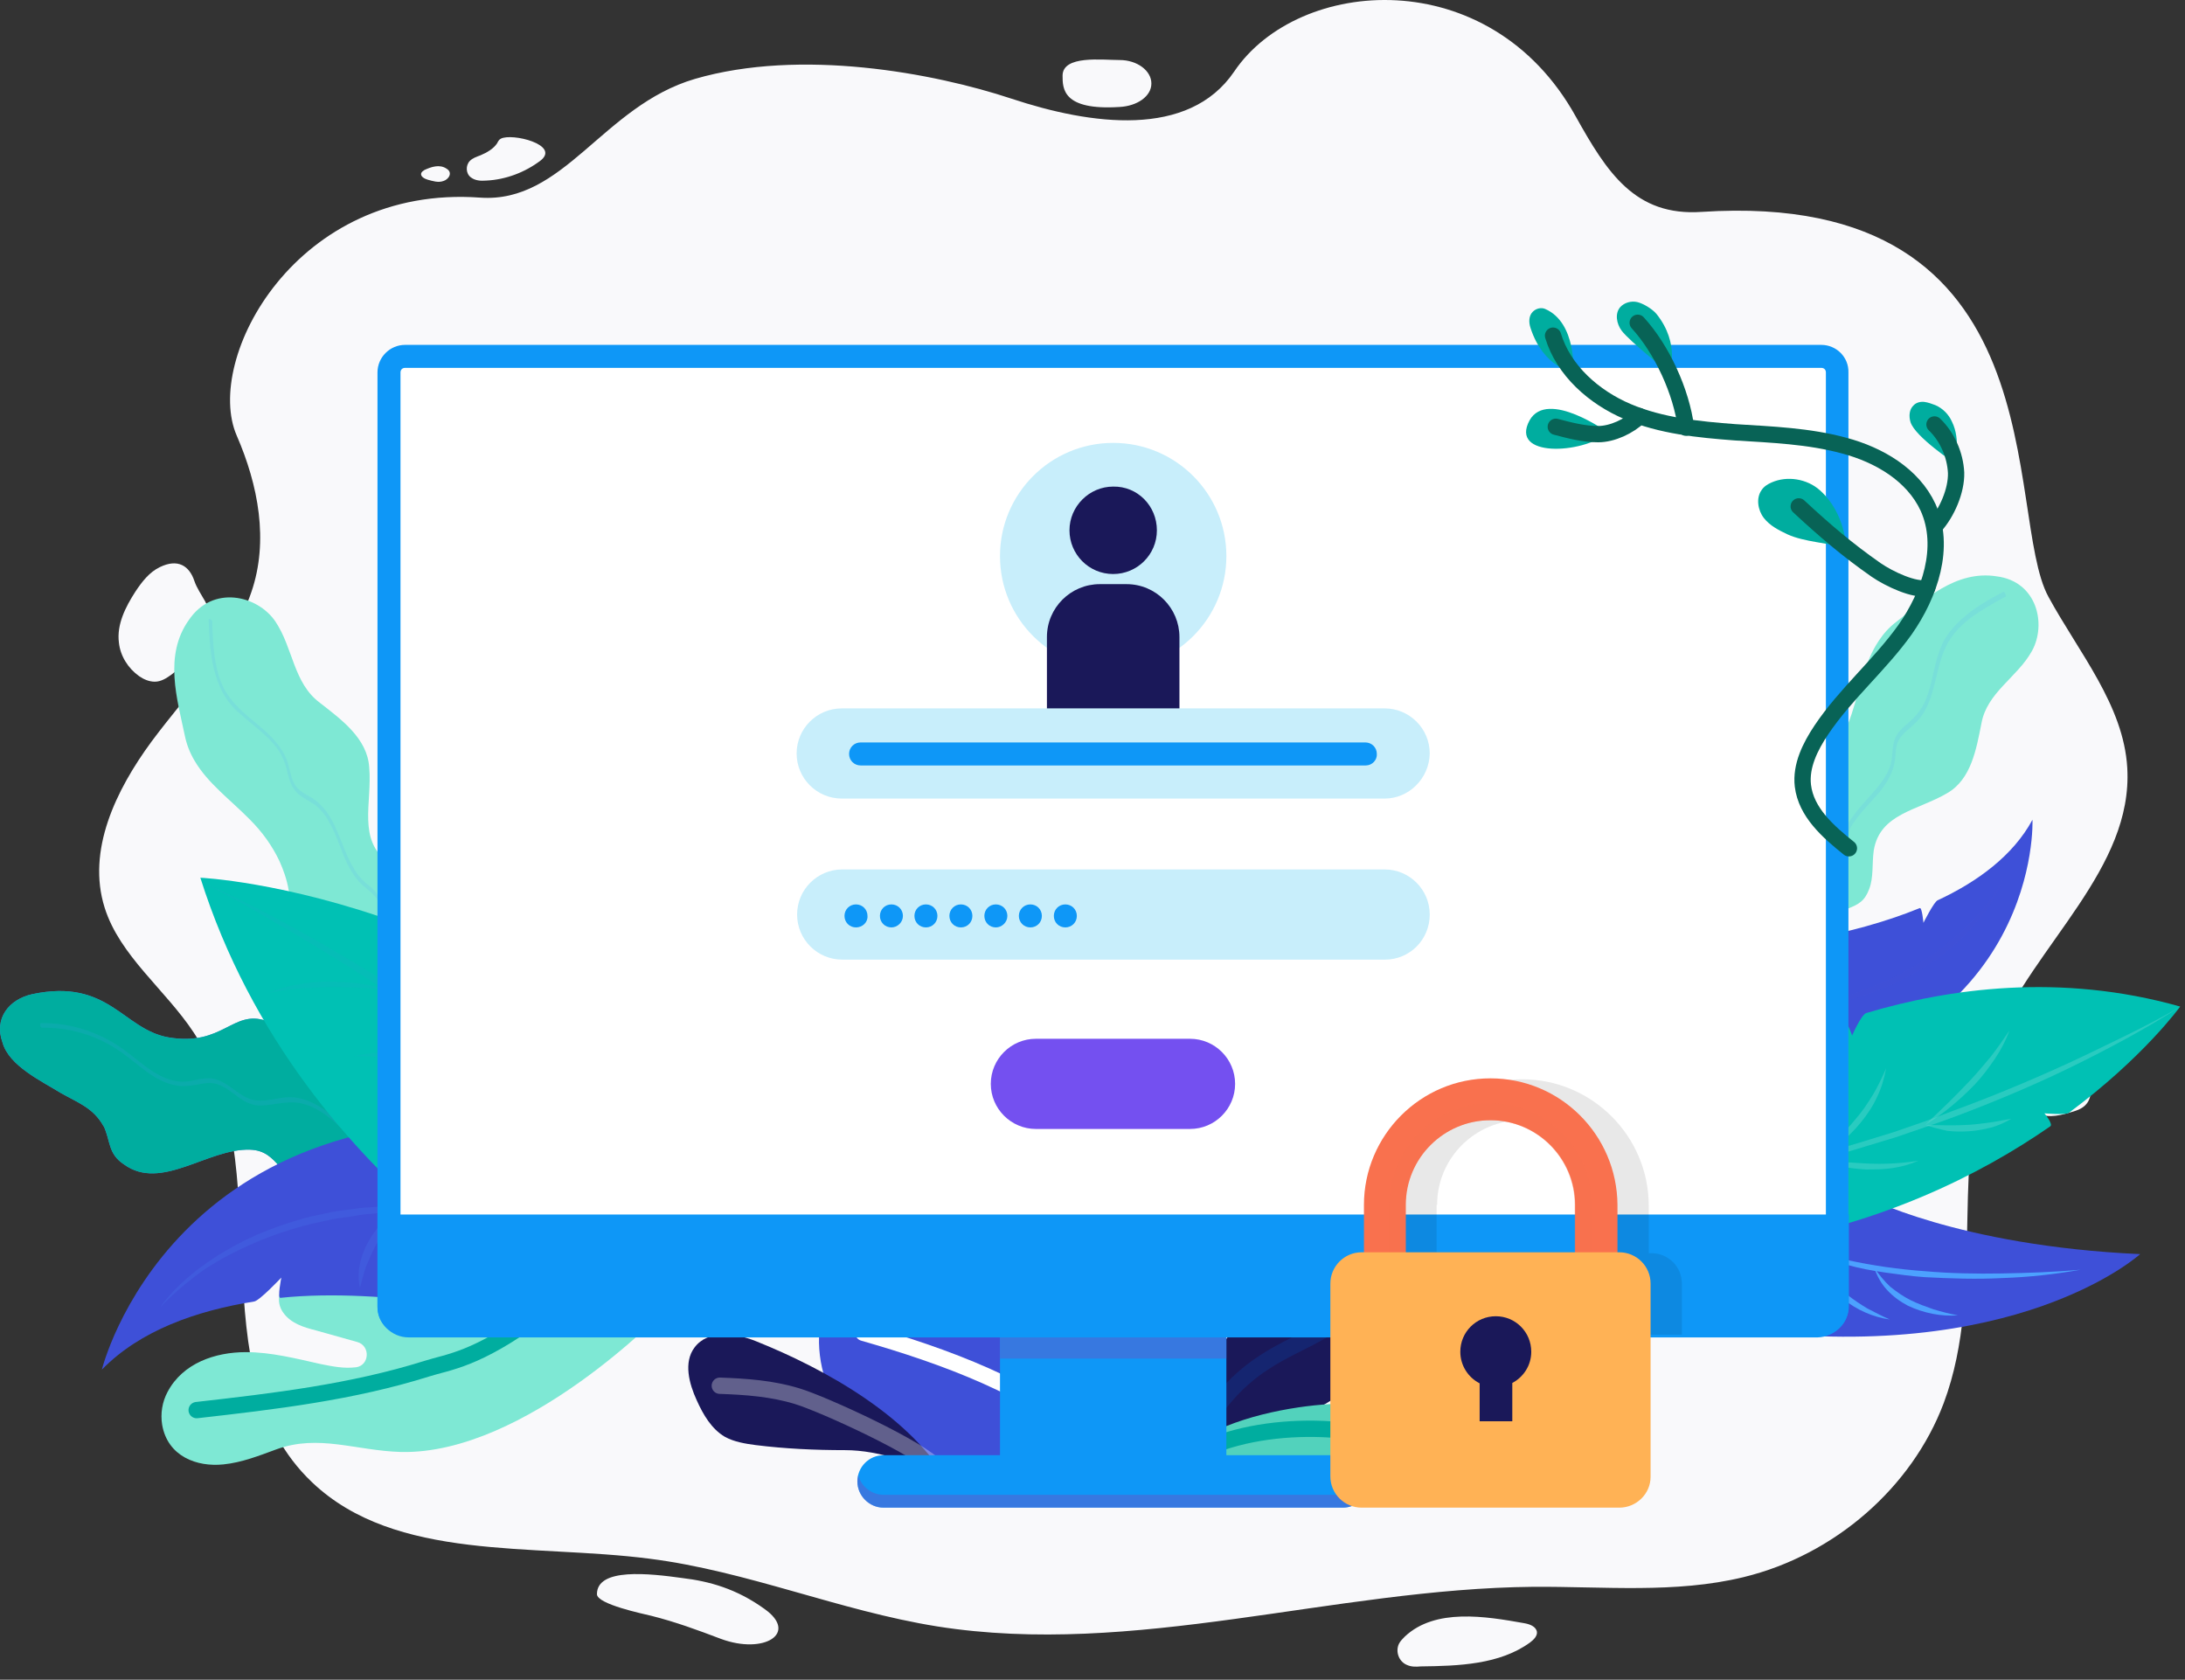 <svg width="134" height="103" viewBox="0 0 134 103" fill="none" xmlns="http://www.w3.org/2000/svg">
<rect x="0" y="0" width="134" height="103" fill="#333333" stroke="none"/>
<path d="M125.633 36.61C127.496 40.025 130.233 43.241 130.459 47.079C130.825 53.258 124.815 57.886 122.36 63.614C119.341 70.64 121.881 78.907 119.2 86.046C117.253 91.21 112.513 95.358 106.926 96.712C102.75 97.728 98.348 97.276 94.031 97.305C81.784 97.418 69.567 101.65 57.462 99.731C51.48 98.772 45.836 96.345 39.854 95.584C32.659 94.652 24.279 95.781 19.143 90.9C11.948 84.071 17.281 71.514 11.891 63.332C10.142 60.679 7.348 58.62 6.417 55.657C5.317 52.158 7.094 48.461 9.295 45.47C11.496 42.508 14.233 39.771 15.418 36.3C16.491 33.168 15.842 29.754 14.515 26.706C12.484 22.022 18.155 11.3 29.442 12.118C34.606 12.485 36.948 6.503 42.62 4.838C49.109 2.948 57.264 4.471 62.033 6.051C66.886 7.66 72.896 8.506 75.69 4.387C79.612 -1.426 91.35 -2.357 96.626 7.124C98.545 10.566 100.266 13.275 104.358 12.993C126.536 11.554 122.84 31.559 125.633 36.61ZM65.165 4.641C65.165 5.431 65.165 6.785 68.664 6.559C69.736 6.503 70.611 5.91 70.611 5.12C70.611 4.33 69.736 3.681 68.664 3.681C67.591 3.681 65.165 3.371 65.165 4.641ZM30.712 8.506C30.599 8.563 30.543 8.676 30.486 8.789C30.261 9.127 29.866 9.353 29.47 9.522C29.245 9.607 28.991 9.691 28.821 9.861C28.539 10.143 28.567 10.651 28.878 10.877C29.132 11.074 29.47 11.102 29.809 11.074C31.022 11.018 32.208 10.566 33.167 9.833C34.352 8.873 31.389 8.14 30.712 8.506ZM27.382 10.34C26.959 10.058 26.451 10.228 26.028 10.425C25.943 10.482 25.859 10.538 25.831 10.623C25.774 10.82 26.028 10.961 26.226 11.018C26.536 11.102 26.875 11.215 27.185 11.102C27.495 11.018 27.806 10.594 27.382 10.34ZM11.92 35.623C11.609 34.692 10.904 34.24 9.803 34.776C9.154 35.087 8.703 35.679 8.308 36.272C7.687 37.231 7.151 38.303 7.292 39.404C7.377 40.222 7.856 40.984 8.534 41.464C8.816 41.661 9.154 41.802 9.493 41.802C9.888 41.802 10.227 41.577 10.537 41.351C11.242 40.815 11.778 40.081 12.315 39.404C12.597 39.037 12.879 38.642 12.935 38.219C13.048 37.231 12.202 36.469 11.92 35.623ZM125.323 64.122C125.041 64.235 124.759 64.376 124.618 64.63C124.505 64.827 124.448 65.053 124.448 65.279C124.392 65.758 124.364 66.21 124.364 66.689C124.364 67.197 124.42 67.762 124.815 68.129C125.351 68.608 126.198 68.439 126.875 68.241C127.27 68.129 127.693 68.016 127.947 67.705C128.145 67.48 128.201 67.197 128.258 66.915C128.427 65.984 128.935 64.573 128.37 64.065C127.778 63.557 126.339 63.727 125.323 64.122ZM86.158 100.352C86.017 100.493 85.876 100.634 85.791 100.804C85.566 101.283 85.791 101.904 86.299 102.102C86.553 102.214 86.835 102.214 87.117 102.186C89.459 102.158 91.971 102.073 93.833 100.719C94.059 100.55 94.284 100.324 94.256 100.07C94.2 99.731 93.805 99.59 93.466 99.534C91.096 99.111 88.02 98.603 86.158 100.352ZM41.858 96.769C39.826 96.487 36.609 96.12 36.609 97.756C36.609 98.377 39.487 98.969 39.939 99.082C41.406 99.449 42.789 99.957 44.2 100.493C46.852 101.481 48.996 100.155 46.88 98.659C45.159 97.418 43.494 96.966 41.858 96.769Z" fill="#F9F9FB"/>
<path d="M108.534 57.942C108.534 57.942 113.246 57.519 117.733 55.685C117.874 55.628 117.959 56.588 117.959 56.588C117.959 56.588 118.608 55.29 118.833 55.205C121.26 54.077 123.461 52.468 124.646 50.267C124.646 50.267 125.239 63.755 107.885 66.746L108.534 57.942Z" fill="#3E50D8"/>
<path d="M114.319 73.349C114.319 73.349 120.047 76.396 131.249 76.904C131.249 76.904 123.63 83.845 106.221 81.475L106.785 73.546L114.319 73.349Z" fill="#3E50D8"/>
<path d="M106.305 65.645C106.305 65.645 108.901 63.981 113.077 62.57C113.247 62.513 113.585 63.501 113.585 63.501C113.585 63.501 114.149 62.203 114.46 62.118C119.482 60.623 126.339 59.635 133.704 61.723C133.704 61.723 131.475 64.827 126.875 68.241C126.678 68.382 125.38 68.27 125.38 68.27C125.38 68.27 125.916 68.919 125.747 69.06C121.401 72.079 115.222 75.154 107.18 76.396L106.305 65.645Z" fill="#00C1B4"/>
<g opacity="0.4">
<g opacity="0.4">
<path d="M133.732 61.723C131.559 63.106 129.302 64.319 126.988 65.448C124.674 66.577 122.304 67.564 119.906 68.467C118.692 68.919 117.479 69.314 116.266 69.737L114.403 70.301C114.093 70.386 113.783 70.499 113.472 70.583L112.541 70.809C110.058 71.486 107.519 71.938 104.979 72.305L106.87 71.91L107.801 71.712C108.111 71.656 108.421 71.571 108.732 71.486L110.594 71.035L112.456 70.527C113.698 70.188 114.911 69.793 116.125 69.427C117.338 69.003 118.551 68.608 119.736 68.129C122.135 67.254 124.505 66.266 126.847 65.194C128.004 64.658 129.161 64.094 130.318 63.529C131.475 62.965 132.603 62.372 133.732 61.723Z" fill="white"/>
</g>
<path opacity="0.4" d="M118.072 68.975C118.551 68.523 119.003 68.072 119.483 67.621C119.934 67.169 120.386 66.718 120.837 66.238C121.288 65.758 121.684 65.279 122.107 64.771C122.502 64.263 122.869 63.727 123.235 63.191C123.01 63.811 122.699 64.404 122.333 64.94C121.966 65.476 121.571 66.012 121.119 66.492C120.216 67.423 119.2 68.298 118.072 68.975Z" fill="white"/>
<path opacity="0.4" d="M111.13 71.035C111.638 70.696 112.118 70.301 112.569 69.906C113.021 69.511 113.444 69.06 113.811 68.608C114.206 68.157 114.545 67.649 114.855 67.141C115.165 66.633 115.419 66.069 115.673 65.504C115.56 66.097 115.391 66.718 115.109 67.282C114.855 67.846 114.488 68.382 114.093 68.862C113.698 69.342 113.247 69.793 112.739 70.16C112.259 70.527 111.723 70.837 111.13 71.035Z" fill="white"/>
<g opacity="0.4">
<path d="M118.072 68.975C118.975 69.003 119.849 69.031 120.724 68.975C121.176 68.947 121.599 68.89 122.022 68.834C122.474 68.778 122.897 68.665 123.348 68.608C122.953 68.834 122.53 69.031 122.107 69.144C121.655 69.257 121.204 69.342 120.752 69.37C120.301 69.398 119.849 69.398 119.398 69.342C118.947 69.229 118.495 69.144 118.072 68.975Z" fill="white"/>
</g>
<path opacity="0.4" d="M111.271 71.063C111.808 71.12 112.344 71.176 112.88 71.232C113.416 71.289 113.952 71.317 114.46 71.345C114.996 71.373 115.532 71.373 116.04 71.345C116.576 71.317 117.112 71.26 117.648 71.176C117.141 71.402 116.633 71.543 116.068 71.627C115.532 71.712 114.968 71.712 114.432 71.712C113.388 71.656 112.287 71.458 111.271 71.063Z" fill="white"/>
</g>
<g opacity="0.228">
<g opacity="0.228">
<path opacity="0.5" d="M122.897 53.794C122.445 55.064 121.627 56.165 120.696 57.152C119.765 58.14 118.664 58.958 117.507 59.635L116.604 60.115C116.294 60.284 115.984 60.397 115.673 60.538C115.053 60.82 114.404 61.018 113.783 61.215C113.472 61.328 113.134 61.385 112.795 61.469L111.808 61.695C111.13 61.808 110.481 61.893 109.804 61.977C110.453 61.808 111.102 61.667 111.751 61.526L112.711 61.244C113.021 61.159 113.36 61.074 113.67 60.933C114.291 60.679 114.911 60.482 115.532 60.2C115.843 60.059 116.153 59.946 116.435 59.776L117.31 59.297C118.439 58.619 119.539 57.829 120.47 56.926C120.696 56.701 120.95 56.475 121.176 56.221C121.288 56.108 121.401 55.967 121.514 55.854L121.825 55.459C122.22 54.951 122.586 54.387 122.897 53.794Z" fill="#605ACA"/>
</g>
</g>
<path d="M127.581 77.863C126.791 78.004 126 78.117 125.21 78.202C124.42 78.287 123.63 78.343 122.812 78.371C121.204 78.456 119.623 78.399 118.015 78.315C117.225 78.258 116.407 78.145 115.617 78.033C114.827 77.92 114.037 77.779 113.246 77.553C111.695 77.158 110.171 76.594 108.816 75.747C109.55 76.086 110.284 76.396 111.017 76.65C111.779 76.904 112.541 77.101 113.303 77.271C114.855 77.609 116.435 77.835 118.015 77.948C119.595 78.089 121.175 78.117 122.784 78.089C124.392 78.061 125.972 78.004 127.581 77.863Z" fill="#4CA1FF"/>
<path d="M120.075 80.657C119.031 80.741 117.959 80.516 116.999 80.064C116.52 79.81 116.096 79.5 115.73 79.105C115.363 78.71 115.109 78.23 114.939 77.75C115.25 78.174 115.56 78.569 115.927 78.907C116.322 79.218 116.717 79.5 117.169 79.726C117.62 79.951 118.1 80.121 118.579 80.29C119.059 80.431 119.567 80.572 120.075 80.657Z" fill="#4CA1FF"/>
<path d="M115.899 80.911C114.855 80.77 113.867 80.318 113.049 79.669C112.626 79.331 112.287 78.936 112.005 78.456C111.723 78.004 111.582 77.468 111.525 76.96C111.723 77.44 111.949 77.891 112.231 78.315C112.541 78.71 112.88 79.077 113.275 79.387C113.67 79.697 114.093 79.98 114.516 80.234C114.968 80.459 115.419 80.713 115.899 80.911Z" fill="#4CA1FF"/>
<path d="M70.159 92.31C68.41 90.307 65.757 89.122 63.105 89.15C61.13 89.178 59.211 89.827 57.264 89.714C55.204 89.602 53.229 88.558 51.903 86.977C50.605 85.369 50.012 83.225 50.295 81.193C50.52 79.641 51.339 78.089 52.749 77.384C53.511 77.017 54.386 76.904 55.261 76.989C56.051 77.073 56.785 77.271 57.518 77.581C59.155 78.315 60.566 79.585 61.694 80.967C62.71 82.237 65.052 84.127 66.632 85.341C67.563 86.046 68.24 86.526 68.24 86.526C69.341 87.542 69.397 91.012 70.159 92.31Z" fill="#3E50D8"/>
<path d="M52.947 81.729C57.885 83.14 63.331 85.115 67.168 88.501" stroke="white" stroke-miterlimit="10" stroke-linecap="round" stroke-linejoin="round"/>
<path d="M84.747 81.024C84.663 81.842 84.493 82.688 84.098 83.422C83.816 83.93 83.449 84.381 83.026 84.776C82.8 84.974 82.575 85.171 82.349 85.369C81.446 86.074 80.402 86.611 79.358 86.949C77.806 87.429 76.169 87.542 74.759 88.388C74.11 88.783 73.545 89.348 73.094 89.997C72.812 90.392 72.586 90.843 72.445 91.295V89.912C72.586 88.388 72.755 86.836 73.32 85.369C73.686 84.41 74.222 83.535 74.787 82.688C75.718 81.334 76.79 80.093 78.004 79.048C78.991 78.202 80.148 77.496 81.361 77.327C82.575 77.158 83.873 77.581 84.437 78.653C84.776 79.359 84.804 80.205 84.747 81.024Z" fill="#1A1859"/>
<path opacity="0.31" d="M73.291 88.614C74.166 86.554 75.661 84.748 77.495 83.563C78.624 82.801 79.894 82.293 81.051 81.616C82.207 80.911 83.336 79.951 83.872 78.682" stroke="#0B43A4" stroke-miterlimit="10" stroke-linecap="round" stroke-linejoin="round"/>
<path d="M71.373 89.884C73.545 87.739 76.621 86.752 79.64 86.3C82.151 85.933 84.804 85.933 87.174 86.893C87.907 87.203 88.641 87.626 89.093 88.275C89.544 88.953 89.6 89.912 89.064 90.504C88.613 91.012 87.879 91.125 87.202 91.153C84.973 91.238 82.829 90.589 80.656 90.138C76.931 89.348 72.868 89.178 69.482 90.9" fill="#52D2BC"/>
<path d="M74.082 88.755C78.568 86.865 85.058 87.485 87.88 89.432" stroke="#00AD9F" stroke-miterlimit="10" stroke-linecap="round" stroke-linejoin="round"/>
<path d="M20.977 66.718C18.946 65.73 17.986 63.134 16.322 62.598C14.262 61.893 13.669 64.178 10.34 63.614C7.546 63.134 6.671 59.974 1.987 60.961C0.548 61.272 -0.383 62.457 0.153 63.924C0.548 65.363 2.552 66.294 3.737 67.028C4.781 67.621 5.712 67.931 6.333 69.031C6.333 69.031 6.333 69.06 6.361 69.06C6.784 69.963 6.615 70.753 7.603 71.402C9.888 73.067 12.738 70.414 15.334 70.499C17.168 70.555 17.112 72.474 19.341 73.01C21.542 73.546 20.808 71.599 25.407 73.377C25.577 73.433 25.746 73.349 25.831 73.179C25.887 73.067 25.859 72.925 25.774 72.841C22.501 69.511 23.968 68.157 20.977 66.718Z" fill="#4A84D8"/>
<path d="M20.977 66.718C18.946 65.73 17.986 63.134 16.322 62.598C14.262 61.893 13.669 64.178 10.34 63.614C7.546 63.134 6.671 59.974 1.987 60.961C0.548 61.272 -0.383 62.457 0.153 63.924C0.548 65.363 2.552 66.294 3.737 67.028C4.781 67.621 5.712 67.931 6.333 69.031C6.333 69.031 6.333 69.06 6.361 69.06C6.784 69.963 6.615 70.753 7.603 71.402C9.888 73.067 12.738 70.414 15.334 70.499C17.168 70.555 17.112 72.474 19.341 73.01C21.542 73.546 20.808 71.599 25.407 73.377C25.577 73.433 25.746 73.349 25.831 73.179C25.887 73.067 25.859 72.925 25.774 72.841C22.501 69.511 23.968 68.157 20.977 66.718Z" fill="#00AD9F"/>
<g opacity="0.5">
<g opacity="0.5">
<path opacity="0.5" d="M23.574 71.091C22.135 70.386 21.232 68.975 19.934 68.072C19.313 67.649 18.608 67.31 17.874 67.282C17.027 67.254 16.181 67.677 15.334 67.395C14.714 67.169 14.234 66.661 13.641 66.351C13.359 66.21 13.049 66.097 12.71 66.125C12.259 66.125 11.835 66.294 11.412 66.323C9.917 66.436 8.732 65.194 7.603 64.376C6.136 63.303 4.33 62.711 2.524 62.739C2.411 62.739 2.467 63.021 2.58 63.021C4.245 62.993 5.882 63.473 7.264 64.404C8.421 65.166 9.465 66.379 10.904 66.577C11.271 66.633 11.666 66.577 12.033 66.52C12.456 66.436 12.851 66.351 13.274 66.464C13.924 66.661 14.403 67.169 14.968 67.508C15.278 67.677 15.588 67.79 15.955 67.79C16.378 67.79 16.773 67.705 17.197 67.649C17.62 67.592 18.015 67.564 18.438 67.649C18.833 67.734 19.172 67.875 19.511 68.072C21.034 68.947 21.994 70.583 23.574 71.374C23.687 71.43 23.658 71.148 23.574 71.091Z" fill="#4CA1FF"/>
</g>
</g>
<path d="M40.729 80.375C34.042 81.08 32.998 81.644 31.39 80.967C29.358 80.093 27.213 80.318 25.154 79.472C23.094 78.625 20.865 77.976 18.664 78.343C17.958 78.456 17.196 78.738 17.112 79.556C17.084 79.895 17.168 80.205 17.366 80.487C17.845 81.165 18.636 81.391 19.397 81.588L21.909 82.293C22.727 82.519 22.671 83.732 21.824 83.845H21.796C21.09 83.93 20.385 83.789 19.68 83.648C18.156 83.309 16.632 82.914 15.08 82.914C13.19 82.914 11.214 83.591 10.283 85.341C9.945 85.962 9.832 86.695 9.945 87.372C10.283 89.319 12.089 89.968 13.697 89.799C14.826 89.686 15.898 89.263 16.971 88.868C19.567 87.937 21.796 88.953 24.589 89.037C32.236 89.207 40.729 80.375 40.729 80.375Z" fill="#7EE8D4"/>
<path d="M12.061 86.469C16.802 85.933 21.598 85.369 26.169 83.93C27.496 83.507 29.217 83.394 32.998 80.6" stroke="#00AD9F" stroke-miterlimit="10" stroke-linecap="round" stroke-linejoin="round"/>
<path d="M19.764 58.902C19.933 59.014 20.075 59.127 20.272 59.212C21.09 59.607 22.021 59.663 22.67 60.397C23.094 60.849 23.348 61.469 23.658 62.034C23.714 62.147 23.799 62.259 23.884 62.372C24.899 63.755 25.887 63.896 26.931 63.896C27.354 63.896 27.806 63.84 28.286 63.84C28.991 63.84 29.753 63.924 30.543 64.376C31.051 64.658 31.587 65.081 32.151 65.674C32.264 65.787 32.433 65.787 32.575 65.702C32.716 65.617 32.772 65.476 32.744 65.335C32.462 64.065 31.897 63.219 31.248 62.598C29.386 60.82 26.621 60.679 26.451 57.039C26.423 56.249 26.593 55.713 26.451 55.149C26.395 54.867 26.254 54.584 25.972 54.274C25.407 53.653 24.589 53.399 23.855 52.92C21.88 51.509 22.84 49.223 22.642 47.05C22.529 45.273 20.921 44.116 19.623 43.1C17.986 41.887 17.986 39.742 16.886 38.106C15.786 36.497 13.049 35.849 11.581 38.021C10.029 40.194 10.876 42.903 11.327 45.075C11.44 45.64 11.638 46.148 11.92 46.627C12.738 48.038 14.149 49.054 15.334 50.267C16.068 51.001 16.688 51.847 17.14 52.807C17.394 53.371 17.591 53.935 17.704 54.584C17.733 54.725 17.761 54.867 17.789 55.008C18.071 56.531 18.41 57.886 19.764 58.902Z" fill="#7EE8D4"/>
<g opacity="0.5">
<g opacity="0.5">
<path opacity="0.5" d="M12.794 38.049C12.851 39.178 12.879 40.307 13.218 41.379C13.359 41.887 13.585 42.395 13.867 42.818C14.121 43.213 14.459 43.552 14.826 43.862C15.531 44.483 16.322 45.047 16.914 45.781C17.224 46.176 17.422 46.599 17.563 47.107C17.676 47.587 17.789 48.095 18.099 48.49C18.438 48.913 18.974 49.082 19.397 49.421C19.736 49.703 20.018 50.07 20.215 50.465C20.667 51.255 20.893 52.13 21.288 52.948C21.485 53.343 21.711 53.71 21.993 54.048C22.36 54.443 22.868 54.725 23.15 55.177C23.432 55.657 23.46 56.249 23.489 56.785C23.545 57.322 23.63 57.829 23.827 58.309C24.674 60.482 26.79 61.723 28.765 62.683C29.047 62.824 29.329 62.937 29.612 63.078C29.753 63.134 29.724 62.88 29.64 62.824C27.637 61.893 25.379 60.849 24.25 58.761C23.997 58.281 23.827 57.745 23.743 57.209C23.658 56.672 23.658 56.136 23.517 55.629C23.376 55.121 23.122 54.725 22.727 54.387C22.332 54.077 21.993 53.766 21.739 53.315C20.808 51.847 20.667 49.844 19.059 48.885C18.805 48.743 18.551 48.602 18.353 48.433C18.156 48.264 18.015 48.038 17.93 47.784C17.761 47.304 17.704 46.797 17.478 46.345C17.083 45.527 16.378 44.906 15.701 44.342C14.939 43.721 14.177 43.072 13.726 42.197C13.218 41.181 13.105 40.053 13.048 38.924C13.02 38.642 13.02 38.36 13.02 38.106C12.964 37.965 12.794 37.88 12.794 38.049Z" fill="#4CA1FF"/>
</g>
</g>
<path opacity="0.37" d="M28.258 63.84C28.963 63.84 29.725 63.924 30.515 64.376C30.6 63.247 30.966 63.021 31.22 62.598C29.358 60.82 26.593 60.679 26.424 57.039C26.395 56.249 26.565 55.713 26.424 55.149C25.859 56.334 24.872 56.56 24.956 57.745C25.013 58.986 26.593 60.115 26.875 61.667C27.101 62.965 27.58 63.303 28.258 63.84Z" fill="#5A4FD1"/>
<path d="M46.344 82.237C45.075 81.729 43.41 81.531 42.592 82.632C41.914 83.535 42.253 84.833 42.733 85.877C43.128 86.752 43.636 87.626 44.454 88.106C45.018 88.416 45.695 88.529 46.344 88.614C48.15 88.84 49.984 88.924 51.818 88.924C53.935 88.924 56.502 89.771 58.252 91.097C55.995 86.921 50.577 83.93 46.344 82.237Z" fill="#1A1859"/>
<path opacity="0.31" d="M44.144 84.974C45.752 85.03 47.36 85.143 48.912 85.623C50.492 86.103 56.559 88.868 57.49 90.053" stroke="white" stroke-miterlimit="10" stroke-linecap="round" stroke-linejoin="round"/>
<path d="M107.97 51.198C107.942 51.396 107.913 51.565 107.913 51.763C107.913 52.638 108.252 53.456 107.913 54.331C107.716 54.895 107.265 55.374 106.954 55.882C106.869 55.995 106.813 56.108 106.757 56.221C105.995 57.66 106.277 58.591 106.757 59.466C106.954 59.833 107.18 60.2 107.377 60.595C107.688 61.187 107.913 61.893 107.885 62.767C107.857 63.332 107.744 63.952 107.462 64.714C107.406 64.855 107.49 64.996 107.631 65.081C107.772 65.166 107.913 65.138 108.026 65.053C108.986 64.263 109.465 63.444 109.719 62.598C110.453 60.256 109.381 57.829 112.456 56.108C113.105 55.741 113.67 55.657 114.093 55.318C114.319 55.149 114.488 54.895 114.629 54.528C114.911 53.794 114.798 52.976 114.911 52.158C115.278 49.872 117.62 49.703 119.426 48.631C120.893 47.784 121.204 45.922 121.514 44.37C121.853 42.451 123.715 41.548 124.618 39.912C125.521 38.275 124.928 35.651 122.445 35.341C119.934 34.946 117.987 36.808 116.294 38.134C115.842 38.473 115.504 38.868 115.222 39.291C114.347 40.589 114.065 42.225 113.557 43.777C113.246 44.737 112.795 45.611 112.146 46.402C111.779 46.853 111.356 47.276 110.876 47.643C110.763 47.728 110.651 47.812 110.538 47.897C109.296 48.744 108.252 49.618 107.97 51.198Z" fill="#7EE8D4"/>
<g opacity="0.5">
<g opacity="0.5">
<path opacity="0.5" d="M122.84 36.3C121.937 36.78 121.034 37.288 120.272 37.993C119.905 38.331 119.567 38.698 119.313 39.122C119.059 39.517 118.918 39.968 118.777 40.42C118.523 41.322 118.41 42.31 117.987 43.157C117.761 43.608 117.451 43.947 117.084 44.285C116.745 44.568 116.378 44.878 116.209 45.301C116.011 45.809 116.096 46.345 115.955 46.853C115.842 47.248 115.645 47.615 115.391 47.953C114.883 48.659 114.234 49.251 113.726 49.929C113.472 50.267 113.246 50.606 113.105 51.001C112.908 51.481 112.908 52.017 112.625 52.468C112.343 52.863 111.92 53.117 111.525 53.371C111.102 53.653 110.678 53.935 110.34 54.302C108.788 55.939 108.619 58.309 108.619 60.453C108.619 60.764 108.619 61.102 108.647 61.413C108.647 61.554 108.816 61.639 108.816 61.441C108.76 59.212 108.703 56.729 110.171 54.867C110.481 54.472 110.848 54.133 111.271 53.851C111.666 53.597 112.089 53.371 112.456 53.032C112.823 52.694 112.992 52.299 113.105 51.819C113.218 51.368 113.359 50.944 113.613 50.549C114.065 49.844 114.685 49.251 115.221 48.631C115.758 47.982 116.181 47.248 116.237 46.401C116.265 46.091 116.265 45.809 116.378 45.527C116.463 45.301 116.632 45.104 116.802 44.934C117.14 44.624 117.507 44.342 117.789 43.975C118.353 43.241 118.551 42.31 118.777 41.407C119.002 40.448 119.256 39.545 119.905 38.783C120.554 37.993 121.457 37.457 122.332 36.949C122.558 36.836 122.784 36.695 123.009 36.582C123.037 36.526 122.953 36.243 122.84 36.3Z" fill="#4CA1FF"/>
</g>
</g>
<path d="M32.01 80.742C32.01 80.742 23.63 78.907 17.196 79.585C16.999 79.613 17.253 78.343 17.253 78.343C17.253 78.343 15.926 79.754 15.588 79.81C12.033 80.375 8.59 81.588 6.248 83.986C6.248 83.986 10.537 66.379 34.013 69.003L32.01 80.742Z" fill="#3E50D8"/>
<path d="M36.892 81.701C36.892 81.701 33.139 80.008 28.455 76.368C28.257 76.227 29.104 75.098 29.104 75.098C29.104 75.098 27.241 75.409 26.903 75.126C21.542 70.612 15.39 63.642 12.287 53.823C12.287 53.823 17.422 54.048 24.617 56.672C24.928 56.785 25.746 58.309 25.746 58.309C25.746 58.309 26.085 57.209 26.339 57.322C32.941 59.974 40.927 64.63 48.235 72.784L36.892 81.701Z" fill="#00C1B4"/>
<g opacity="0.4">
<g opacity="0.4">
<path opacity="0.4" d="M12.315 54.048C15.475 55.459 18.494 57.096 21.457 58.873C24.419 60.623 27.298 62.57 30.063 64.601C31.474 65.617 32.8 66.718 34.154 67.762L36.13 69.427C36.468 69.709 36.807 69.991 37.117 70.273L38.076 71.148C40.672 73.433 43.043 75.945 45.3 78.54L43.466 76.706L42.563 75.775C42.252 75.465 41.942 75.183 41.632 74.901L39.769 73.123L37.822 71.43C36.553 70.273 35.198 69.229 33.872 68.129C32.518 67.085 31.163 66.012 29.753 64.996C26.987 62.937 24.137 61.018 21.231 59.184C19.764 58.281 18.296 57.378 16.801 56.531C15.362 55.657 13.838 54.838 12.315 54.048Z" fill="#5084DA"/>
</g>
<g opacity="0.4">
<path opacity="0.4" d="M31.953 66.294C31.107 66.097 30.26 65.899 29.414 65.702C28.567 65.533 27.721 65.363 26.874 65.222C26.028 65.081 25.153 64.968 24.306 64.884C23.432 64.827 22.585 64.771 21.71 64.771C22.557 64.573 23.46 64.489 24.335 64.489C25.209 64.489 26.112 64.573 26.959 64.714C28.68 65.025 30.373 65.504 31.953 66.294Z" fill="#5084DA"/>
</g>
<g opacity="0.4">
<path opacity="0.4" d="M23.714 60.651C23.093 60.623 22.5 60.595 21.908 60.566C21.315 60.538 20.695 60.538 20.102 60.538C19.509 60.538 18.917 60.595 18.296 60.623C17.704 60.679 17.111 60.764 16.519 60.877C17.083 60.651 17.675 60.453 18.268 60.369C18.861 60.256 19.481 60.2 20.102 60.2C21.315 60.2 22.529 60.312 23.714 60.651Z" fill="#5084DA"/>
</g>
<g opacity="0.4">
<path opacity="0.4" d="M39.403 72.53C38.641 72.192 37.851 71.938 37.089 71.74C36.299 71.543 35.509 71.373 34.691 71.289C33.901 71.204 33.082 71.176 32.264 71.204C31.446 71.232 30.656 71.345 29.809 71.486C30.571 71.176 31.389 70.922 32.208 70.837C33.026 70.696 33.901 70.724 34.719 70.809C35.565 70.894 36.384 71.091 37.174 71.373C37.964 71.656 38.726 72.051 39.403 72.53Z" fill="#5084DA"/>
</g>
<g opacity="0.4">
<path opacity="0.4" d="M31.953 66.294C31.332 65.25 30.712 64.263 29.978 63.332C29.64 62.852 29.244 62.401 28.849 61.977C28.454 61.526 28.031 61.131 27.608 60.679C28.144 60.961 28.652 61.3 29.103 61.695C29.555 62.09 29.978 62.542 30.345 63.05C30.712 63.529 31.05 64.065 31.304 64.601C31.615 65.109 31.84 65.702 31.953 66.294Z" fill="#5084DA"/>
</g>
<g opacity="0.4">
<path opacity="0.4" d="M39.29 72.389C38.98 71.74 38.641 71.091 38.302 70.471C37.964 69.85 37.625 69.201 37.258 68.608C36.892 67.987 36.496 67.395 36.102 66.802C35.678 66.238 35.227 65.674 34.747 65.138C35.368 65.533 35.932 66.012 36.412 66.577C36.892 67.141 37.315 67.734 37.71 68.354C38.444 69.596 39.008 70.95 39.29 72.389Z" fill="#5084DA"/>
</g>
</g>
<g opacity="0.5">
<g opacity="0.5">
<path opacity="0.5" d="M9.832 80.149C10.904 78.682 12.371 77.553 13.923 76.65C15.503 75.719 17.196 75.098 18.974 74.618L20.3 74.336C20.752 74.252 21.203 74.195 21.654 74.139C22.557 73.998 23.46 73.998 24.363 73.969C24.815 73.941 25.266 73.998 25.718 73.998L27.072 74.054C27.975 74.167 28.85 74.28 29.753 74.421C28.85 74.393 27.947 74.308 27.072 74.28H25.718C25.266 74.28 24.815 74.252 24.391 74.308C23.488 74.393 22.614 74.393 21.739 74.562C21.288 74.647 20.864 74.675 20.413 74.76L19.115 75.042C17.394 75.465 15.729 76.086 14.149 76.904C13.754 77.102 13.359 77.327 12.992 77.553C12.794 77.666 12.625 77.779 12.428 77.92L11.891 78.315C11.13 78.907 10.452 79.5 9.832 80.149Z" fill="#4CA1FF"/>
</g>
</g>
<g opacity="0.5">
<g opacity="0.5">
<path opacity="0.5" d="M24.335 74.195C23.856 74.985 23.376 75.719 22.981 76.481C22.783 76.876 22.614 77.271 22.445 77.666C22.304 78.089 22.191 78.512 22.078 78.964C21.852 78.061 22.106 77.073 22.529 76.255C22.755 75.832 23.009 75.465 23.32 75.098C23.602 74.76 23.94 74.421 24.335 74.195Z" fill="#4CA1FF"/>
</g>
</g>
<path d="M75.21 79.838H61.327V89.376H75.21V79.838Z" fill="#0E97F7"/>
<path opacity="0.5" d="M75.21 79.838H61.327V83.309H75.21V79.838Z" fill="#605ACA"/>
<path d="M82.349 89.235H54.188C53.285 89.235 52.58 89.968 52.58 90.843C52.58 91.718 53.314 92.451 54.188 92.451H82.349C83.252 92.451 83.957 91.718 83.957 90.843C83.957 89.968 83.252 89.235 82.349 89.235Z" fill="#0E97F7"/>
<path opacity="0.5" d="M83.957 90.843C83.957 91.718 83.224 92.451 82.349 92.451H54.188C53.285 92.451 52.58 91.718 52.58 90.843C52.58 90.702 52.608 90.589 52.636 90.448C52.806 91.153 53.455 91.661 54.188 91.661H82.349C83.111 91.661 83.731 91.153 83.901 90.448C83.957 90.589 83.957 90.702 83.957 90.843Z" fill="#605ACA"/>
<path d="M24.843 81.165C24.307 81.165 23.855 80.713 23.855 80.177V22.84C23.855 22.304 24.307 21.853 24.843 21.853H111.666C112.202 21.853 112.654 22.304 112.654 22.84V80.177C112.654 80.713 112.202 81.165 111.666 81.165H24.843Z" fill="white"/>
<path d="M111.694 22.558C111.864 22.558 111.977 22.671 111.977 22.84V80.177C111.977 80.346 111.864 80.459 111.694 80.459H24.843C24.674 80.459 24.561 80.346 24.561 80.177V22.84C24.561 22.671 24.674 22.558 24.843 22.558H111.694ZM111.694 21.148H24.843C23.912 21.148 23.15 21.909 23.15 22.84V80.177C23.15 81.108 23.912 81.87 24.843 81.87H111.666C112.597 81.87 113.359 81.108 113.359 80.177V22.84C113.387 21.909 112.625 21.148 111.694 21.148Z" fill="#0E97F7"/>
<path d="M113.387 80.064V74.477H23.15V80.093C23.15 81.136 23.996 82.011 25.069 82.011H111.469C112.513 81.983 113.387 81.136 113.387 80.064Z" fill="#0E97F7"/>
<path d="M68.269 41.04C72.102 41.04 75.21 37.933 75.21 34.099C75.21 30.265 72.102 27.158 68.269 27.158C64.435 27.158 61.327 30.265 61.327 34.099C61.327 37.933 64.435 41.04 68.269 41.04Z" fill="#C8EEFB"/>
<path d="M70.949 32.519C70.949 34.014 69.736 35.2 68.268 35.2C66.773 35.2 65.588 33.986 65.588 32.519C65.588 31.052 66.801 29.838 68.268 29.838C69.764 29.81 70.949 31.023 70.949 32.519ZM72.332 43.749V39.065C72.332 37.288 70.892 35.82 69.087 35.82H67.45C65.672 35.82 64.205 37.259 64.205 39.065V43.749C64.205 44.257 64.6 44.652 65.108 44.652H71.429C71.908 44.652 72.332 44.257 72.332 43.749Z" fill="#1A1859"/>
<path d="M84.917 48.969H51.621C50.097 48.969 48.855 47.728 48.855 46.204C48.855 44.68 50.097 43.439 51.621 43.439H84.917C86.44 43.439 87.682 44.68 87.682 46.204C87.654 47.728 86.412 48.969 84.917 48.969Z" fill="#C8EEFB"/>
<path d="M83.76 46.938H52.778C52.383 46.938 52.072 46.627 52.072 46.232C52.072 45.837 52.383 45.527 52.778 45.527H83.732C84.127 45.527 84.437 45.837 84.437 46.232C84.465 46.599 84.155 46.938 83.76 46.938Z" fill="#0E97F7"/>
<path d="M84.945 58.845H51.649C50.125 58.845 48.884 57.604 48.884 56.08C48.884 54.556 50.125 53.315 51.649 53.315H84.917C86.44 53.315 87.682 54.556 87.682 56.08C87.682 57.632 86.44 58.845 84.945 58.845Z" fill="#C8EEFB"/>
<path d="M52.495 56.87C52.1 56.87 51.79 56.56 51.79 56.165C51.79 55.77 52.1 55.459 52.495 55.459C52.891 55.459 53.201 55.77 53.201 56.165C53.229 56.56 52.891 56.87 52.495 56.87ZM55.374 56.165C55.374 55.77 55.063 55.459 54.668 55.459C54.273 55.459 53.963 55.77 53.963 56.165C53.963 56.56 54.273 56.87 54.668 56.87C55.035 56.87 55.374 56.56 55.374 56.165ZM57.49 56.165C57.49 55.77 57.179 55.459 56.784 55.459C56.389 55.459 56.079 55.77 56.079 56.165C56.079 56.56 56.389 56.87 56.784 56.87C57.179 56.87 57.49 56.56 57.49 56.165ZM59.634 56.165C59.634 55.77 59.324 55.459 58.929 55.459C58.534 55.459 58.224 55.77 58.224 56.165C58.224 56.56 58.534 56.87 58.929 56.87C59.324 56.87 59.634 56.56 59.634 56.165ZM61.779 56.165C61.779 55.77 61.468 55.459 61.073 55.459C60.678 55.459 60.368 55.77 60.368 56.165C60.368 56.56 60.678 56.87 61.073 56.87C61.44 56.87 61.779 56.56 61.779 56.165ZM63.895 56.165C63.895 55.77 63.585 55.459 63.19 55.459C62.795 55.459 62.484 55.77 62.484 56.165C62.484 56.56 62.795 56.87 63.19 56.87C63.585 56.87 63.895 56.56 63.895 56.165ZM66.04 56.165C66.04 55.77 65.729 55.459 65.334 55.459C64.939 55.459 64.629 55.77 64.629 56.165C64.629 56.56 64.939 56.87 65.334 56.87C65.729 56.87 66.04 56.56 66.04 56.165Z" fill="#0E97F7"/>
<path d="M72.981 69.229H63.528C62.005 69.229 60.763 67.987 60.763 66.464C60.763 64.94 62.005 63.699 63.528 63.699H72.981C74.505 63.699 75.746 64.94 75.746 66.464C75.746 67.987 74.505 69.229 72.981 69.229Z" fill="#7450F0"/>
<path opacity="0.09" d="M103.145 81.842V78.71C103.145 77.666 102.298 76.847 101.283 76.847H101.113V73.941C101.113 69.652 97.615 66.182 93.354 66.182C89.065 66.182 85.594 69.68 85.594 73.941V76.847H85.425C84.381 76.847 83.562 77.694 83.562 78.71V81.842H103.145ZM88.134 73.885C88.134 71.007 90.476 68.693 93.326 68.693C96.204 68.693 98.517 71.035 98.517 73.885V76.791H88.105V73.885H88.134Z" fill="black"/>
<path d="M91.407 66.125C87.118 66.125 83.647 69.624 83.647 73.885V81.362H99.195V73.885C99.166 69.596 95.696 66.125 91.407 66.125ZM86.215 78.794V73.885C86.215 71.007 88.557 68.693 91.407 68.693C94.285 68.693 96.599 71.035 96.599 73.885V78.794H86.215Z" fill="#F9714E"/>
<path opacity="0.4" d="M91.407 67.649C87.993 67.649 85.199 70.442 85.199 73.856V79.838H97.615V73.885C97.615 70.442 94.821 67.649 91.407 67.649ZM96.599 78.794H86.187V73.885C86.187 71.007 88.529 68.693 91.379 68.693C94.257 68.693 96.571 71.035 96.571 73.885V78.794H96.599Z" fill="#F9714E"/>
<path d="M99.308 92.451H83.506C82.462 92.451 81.587 91.605 81.587 90.533V78.71C81.587 77.666 82.434 76.791 83.506 76.791H99.308C100.352 76.791 101.226 77.638 101.226 78.71V90.561C101.226 91.605 100.352 92.451 99.308 92.451Z" fill="#FFB255"/>
<path d="M93.908 82.889C93.908 81.683 92.939 80.713 91.733 80.713C90.526 80.713 89.557 81.683 89.557 82.889C89.557 83.729 90.031 84.461 90.742 84.827V87.153H92.745V84.806C93.434 84.439 93.908 83.729 93.908 82.889Z" fill="#1A1859"/>
<path d="M93.861 20.103C93.748 19.765 93.748 19.37 94.002 19.116C94.2 18.918 94.51 18.834 94.764 18.947C96.711 19.793 96.486 22.84 96.486 22.84C96.486 22.84 94.651 22.558 93.861 20.103Z" fill="#00AD9F"/>
<path d="M93.805 25.775C92.563 28.061 97.022 27.863 98.63 26.537C98.63 26.537 94.905 23.828 93.805 25.775Z" fill="#00AD9F"/>
<path d="M99.448 20.273C99.138 19.849 99.025 19.229 99.363 18.834C99.617 18.552 100.041 18.439 100.407 18.523C100.774 18.608 101.338 18.947 101.592 19.257C103.06 21.091 102.383 22.869 102.383 22.869C102.383 22.869 99.956 20.95 99.448 20.273Z" fill="#00AD9F"/>
<path d="M117.168 25.888C117.055 25.521 117.084 25.098 117.366 24.844C117.535 24.675 117.789 24.618 118.015 24.646C118.241 24.675 118.466 24.759 118.692 24.844C119.143 25.041 119.51 25.408 119.708 25.86C120.272 26.988 119.877 28.399 119.877 28.399C119.877 28.399 117.45 26.791 117.168 25.888Z" fill="#00AD9F"/>
<path d="M111.61 30.064C110.82 29.359 109.606 29.161 108.647 29.584C108.393 29.697 108.167 29.838 108.026 30.064C107.688 30.544 107.8 31.277 108.167 31.757C108.534 32.237 109.098 32.519 109.635 32.773C110.622 33.224 112.174 33.309 113.218 33.591C113.218 33.591 113.19 31.475 111.61 30.064Z" fill="#00AD9F"/>
<path d="M95.244 20.583C95.893 22.728 97.755 24.364 99.815 25.239C101.875 26.114 104.161 26.339 106.418 26.509C108.647 26.65 110.933 26.734 113.105 27.327C115.222 27.891 117.31 29.105 118.241 31.108C119.341 33.535 118.354 36.441 116.83 38.614C115.278 40.786 113.19 42.536 111.695 44.765C111.017 45.781 110.425 46.966 110.566 48.179C110.763 49.816 112.118 51.001 113.388 52.017" stroke="#086356" stroke-miterlimit="10" stroke-linecap="round" stroke-linejoin="round"/>
<path d="M100.436 19.793C101.932 21.43 103.117 24.026 103.399 26.227" stroke="#086356" stroke-miterlimit="10" stroke-linecap="round" stroke-linejoin="round"/>
<path d="M95.413 26.17C96.26 26.396 97.134 26.622 98.009 26.622C98.884 26.622 99.9 26.142 100.549 25.521" stroke="#086356" stroke-miterlimit="10" stroke-linecap="round" stroke-linejoin="round"/>
<path d="M118.636 26.029C119.426 26.791 119.906 27.891 119.962 28.992C119.99 30.092 119.398 31.447 118.664 32.265" stroke="#086356" stroke-miterlimit="10" stroke-linecap="round" stroke-linejoin="round"/>
<path d="M110.312 31.052C111.892 32.519 113.274 33.704 115.052 34.946C115.87 35.51 117.45 36.243 118.184 36.046" stroke="#086356" stroke-miterlimit="10" stroke-linecap="round" stroke-linejoin="round"/>
</svg>
